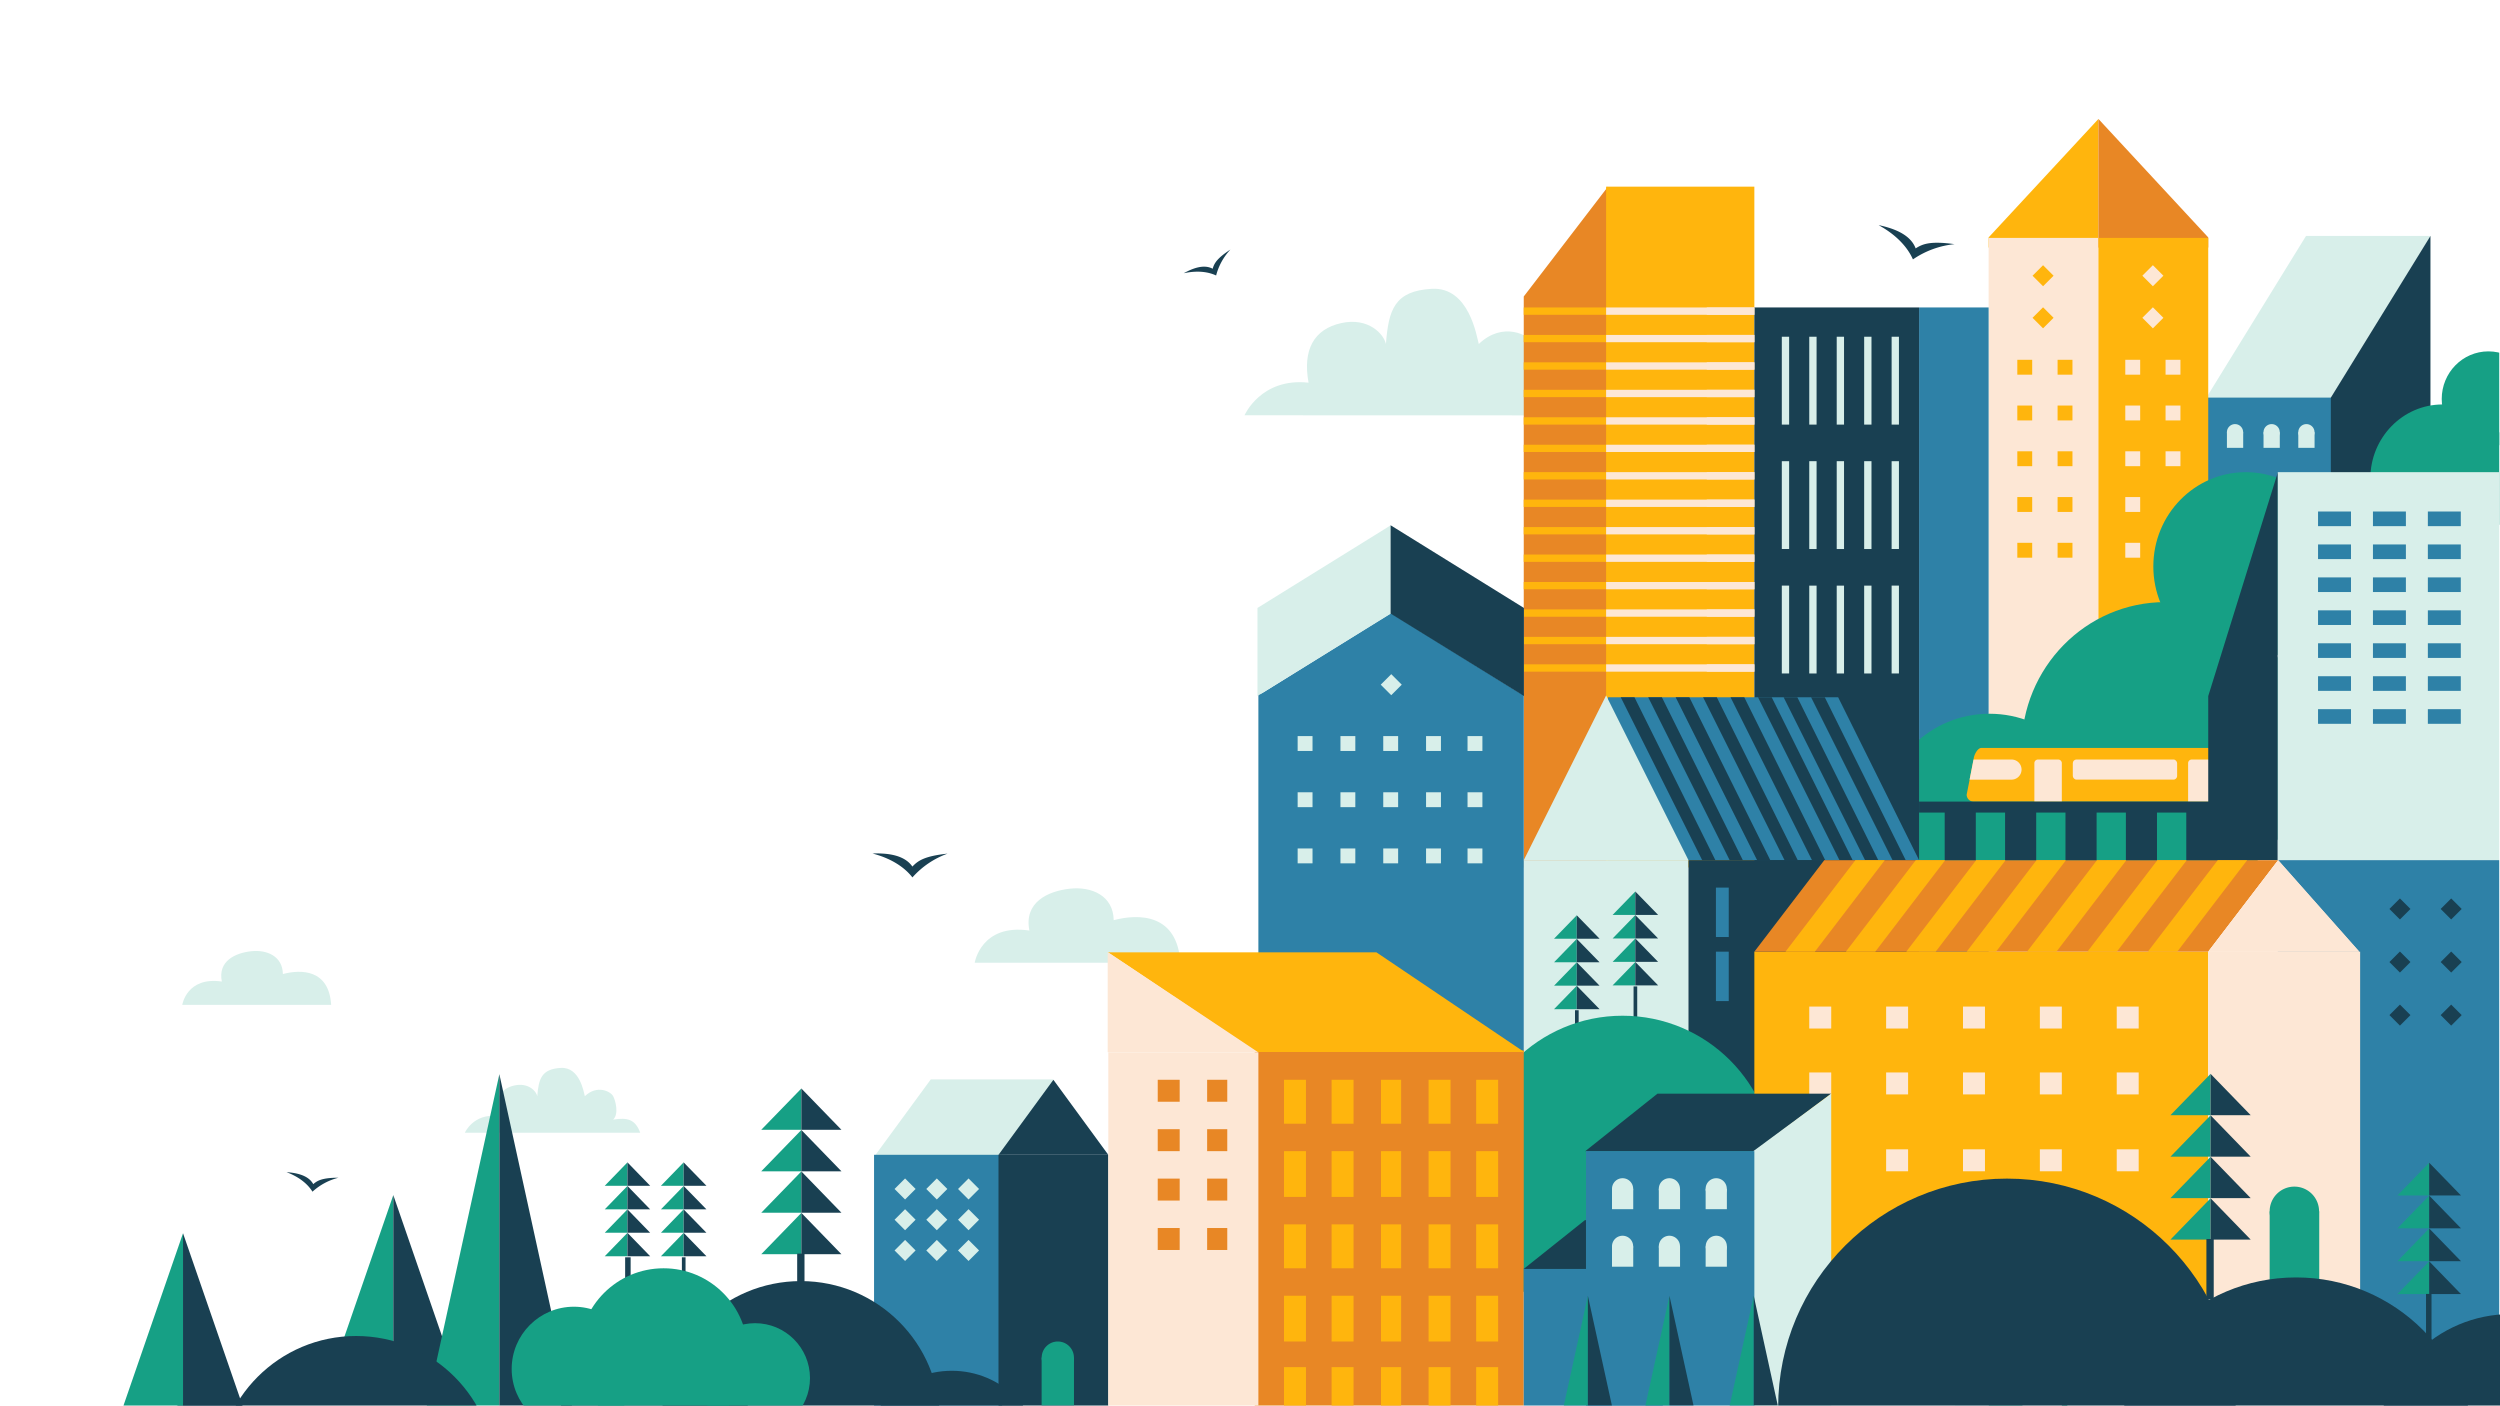 <svg id="Layer_1" data-name="Layer 1" xmlns="http://www.w3.org/2000/svg" xmlns:xlink="http://www.w3.org/1999/xlink" viewBox="0 0 1366 768"><defs><style>.cls-1{fill:none;}.cls-2{fill:#d8efea;}.cls-3{fill:#2e81a7;}.cls-4{fill:#194052;}.cls-5{clip-path:url(#clip-path);}.cls-6{fill:#16a085;}.cls-7{fill:#ffb50d;}.cls-8{fill:#e88725;}.cls-9{fill:#fde7d5;}.cls-10{clip-path:url(#clip-path-2);}.cls-11{clip-path:url(#clip-path-3);}.cls-12{clip-path:url(#clip-path-4);}.cls-13{clip-path:url(#clip-path-5);}.cls-14{clip-path:url(#clip-path-6);}.cls-15{clip-path:url(#clip-path-7);}.cls-16{clip-path:url(#clip-path-8);}</style><clipPath id="clip-path"><rect class="cls-1" x="1277.58" y="174" width="88" height="123"/></clipPath><clipPath id="clip-path-2"><rect class="cls-1" x="973.58" y="183.99" width="64" height="195"/></clipPath><clipPath id="clip-path-3"><rect class="cls-1" x="832.58" y="167.99" width="45" height="202"/></clipPath><clipPath id="clip-path-4"><rect class="cls-1" x="877.58" y="167.99" width="81" height="202"/></clipPath><clipPath id="clip-path-5"><rect class="cls-1" x="31" y="622" width="299" height="146"/></clipPath><clipPath id="clip-path-6"><rect class="cls-1" x="293" y="622" width="299" height="146"/></clipPath><clipPath id="clip-path-7"><rect class="cls-1" x="937" y="622" width="429" height="146"/></clipPath><clipPath id="clip-path-8"><rect class="cls-1" x="270" y="671" width="204" height="97"/></clipPath></defs><title>GS_CO Homepage Illustrations</title><path id="Path_934" data-name="Path 934" class="cls-2" d="M532.58,526.05s3.41-21.5,29.88-17.6c-3.07-15.4,10-21.5,22-22.86s23.86,3.78,24.07,17.19c13.81-3.64,34.78-3.58,36.43,23.27Z"/><path id="Path_931" data-name="Path 931" class="cls-2" d="M680,226.91s9-20.69,35-17.81c-3.32-17.95,2.9-29.27,17.88-32.57s23.33,6.2,24.38,11.44c1.47-18.73,4.62-29,25.06-30.16s24.52,26,25.69,30.16c13.13-12.58,27.58-5,30.19,0s6.24,19,0,25c15.71-2.57,23.69,0,28.86,14Z"/><path id="Path_933" data-name="Path 933" class="cls-2" d="M254,618.91s4.62-10.6,17.91-9.12c-1.7-9.2,1.49-15,9.16-16.69s12,3.18,12.49,5.86c.76-9.59,2.37-14.84,12.84-15.45s12.56,13.34,13.16,15.45c6.73-6.44,14.12-2.57,15.47,0s3.19,9.74,0,12.8c8-1.31,12.13,0,14.78,7.15Z"/><path id="Path_928" data-name="Path 928" class="cls-3" d="M1205.58,216.86h68.12V318h-68.12Z"/><path id="Path_929" data-name="Path 929" class="cls-2" d="M1260,128.93h68.12l-54.43,88.32h-68.12Z"/><path id="Path_930" data-name="Path 930" class="cls-4" d="M1328,128.93v181.6h-54.43V217.25Z"/><g class="cls-5"><g id="Group_1427" data-name="Group 1427"><ellipse id="Ellipse_61" data-name="Ellipse 61" class="cls-6" cx="1334.66" cy="261.49" rx="39.5" ry="40.5"/><ellipse id="Ellipse_62" data-name="Ellipse 62" class="cls-6" cx="1359.66" cy="217.99" rx="25.5" ry="26"/></g></g><path id="Path_924" data-name="Path 924" class="cls-7" d="M1086.58,129.72l60-64.73v70.25h-60Z"/><path id="Path_925" data-name="Path 925" class="cls-8" d="M1206.58,129.72l-60-64.73v70.25h60Z"/><rect id="Rectangle_1510" data-name="Rectangle 1510" class="cls-9" x="1086.58" y="129.99" width="60" height="372"/><rect id="Rectangle_1511" data-name="Rectangle 1511" class="cls-7" x="1146.58" y="129.99" width="60" height="372"/><rect id="Rectangle_1495" data-name="Rectangle 1495" class="cls-3" x="1048.58" y="167.99" width="38" height="372"/><g id="Group_1421" data-name="Group 1421"><ellipse id="Ellipse_60" data-name="Ellipse 60" class="cls-6" cx="1087.08" cy="447.49" rx="58.5" ry="57.5"/><ellipse id="Ellipse_61-2" data-name="Ellipse 61-2" class="cls-6" cx="1183.08" cy="408.99" rx="78.5" ry="80"/><ellipse id="Ellipse_62-2" data-name="Ellipse 62-2" class="cls-6" cx="1227.08" cy="309.49" rx="50.5" ry="51.5"/></g><path id="Path_991" data-name="Path 991" class="cls-7" d="M1082.57,408.68h146.14a3.81,3.81,0,0,1,3.81,3.81h0v21.7a3.81,3.81,0,0,1-3.81,3.8H1078.39a3.8,3.8,0,0,1-3.81-3.8h0l3.81-19.22C1078.39,412.85,1080.47,408.68,1082.57,408.68Z"/><path id="Rectangle_1600" data-name="Rectangle 1600" class="cls-9" d="M1197.58,415h11a2,2,0,0,1,2,2v21h-15V417A2,2,0,0,1,1197.58,415Z"/><path id="Path_922" data-name="Path 922" class="cls-4" d="M1244.58,258.18V470h-38V380.33Z"/><path id="Path_913" data-name="Path 913" class="cls-8" d="M832.58,162l46-60V474h-46Z"/><rect id="Rectangle_1492" data-name="Rectangle 1492" class="cls-7" x="877.58" y="101.99" width="81" height="372"/><rect id="Rectangle_1494" data-name="Rectangle 1494" class="cls-4" x="958.58" y="167.99" width="90" height="372"/><g class="cls-10"><g id="Repeat_Grid_3" data-name="Repeat Grid 3"><rect id="Rectangle_1496" data-name="Rectangle 1496" class="cls-2" x="973.58" y="183.99" width="4" height="48"/><rect id="Rectangle_1496-2" data-name="Rectangle 1496-2" class="cls-2" x="988.58" y="183.99" width="4" height="48"/><rect id="Rectangle_1496-3" data-name="Rectangle 1496-3" class="cls-2" x="1003.58" y="183.99" width="4" height="48"/><rect id="Rectangle_1496-4" data-name="Rectangle 1496-4" class="cls-2" x="1018.58" y="183.99" width="4" height="48"/><rect id="Rectangle_1496-5" data-name="Rectangle 1496-5" class="cls-2" x="1033.58" y="183.99" width="4" height="48"/><rect id="Rectangle_1496-6" data-name="Rectangle 1496-6" class="cls-2" x="973.58" y="251.99" width="4" height="48"/><rect id="Rectangle_1496-7" data-name="Rectangle 1496-7" class="cls-2" x="988.58" y="251.99" width="4" height="48"/><rect id="Rectangle_1496-8" data-name="Rectangle 1496-8" class="cls-2" x="1003.58" y="251.99" width="4" height="48"/><rect id="Rectangle_1496-9" data-name="Rectangle 1496-9" class="cls-2" x="1018.58" y="251.99" width="4" height="48"/><rect id="Rectangle_1496-10" data-name="Rectangle 1496-10" class="cls-2" x="1033.58" y="251.99" width="4" height="48"/><rect id="Rectangle_1496-11" data-name="Rectangle 1496-11" class="cls-2" x="973.58" y="319.99" width="4" height="48"/><rect id="Rectangle_1496-12" data-name="Rectangle 1496-12" class="cls-2" x="988.58" y="319.99" width="4" height="48"/><rect id="Rectangle_1496-13" data-name="Rectangle 1496-13" class="cls-2" x="1003.58" y="319.99" width="4" height="48"/><rect id="Rectangle_1496-14" data-name="Rectangle 1496-14" class="cls-2" x="1018.58" y="319.99" width="4" height="48"/><rect id="Rectangle_1496-15" data-name="Rectangle 1496-15" class="cls-2" x="1033.58" y="319.99" width="4" height="48"/></g></g><path id="Path_912" data-name="Path 912" class="cls-3" d="M878.58,381h125.79l44.22,89h-170Z"/><path id="Path_914" data-name="Path 914" class="cls-4" d="M989.58,381h7.49l44.22,89h-7.21Z"/><path id="Path_915" data-name="Path 915" class="cls-4" d="M974.58,381h7.49l44.22,89h-7.21Z"/><path id="Path_916" data-name="Path 916" class="cls-4" d="M960.58,381h7.49l44.22,89h-7.21Z"/><path id="Path_917" data-name="Path 917" class="cls-4" d="M945.58,381h7.49l44.22,89h-7.21Z"/><path id="Path_918" data-name="Path 918" class="cls-4" d="M930.58,381h7.49l44.22,89h-7.21Z"/><path id="Path_919" data-name="Path 919" class="cls-4" d="M915.58,381h7.49l44.22,89h-7.21Z"/><path id="Path_920" data-name="Path 920" class="cls-4" d="M900.58,381h7.49l44.22,89h-7.21Z"/><path id="Path_921" data-name="Path 921" class="cls-4" d="M885.58,381h7.49l44.22,89h-7.21Z"/><rect id="Rectangle_1487" data-name="Rectangle 1487" class="cls-2" x="832.58" y="469.99" width="90" height="180"/><rect id="Rectangle_1488" data-name="Rectangle 1488" class="cls-4" x="922.58" y="469.99" width="90" height="180"/><rect id="Rectangle_1464" data-name="Rectangle 1464" class="cls-2" x="1244.58" y="257.99" width="121" height="212"/><rect id="Rectangle_1486" data-name="Rectangle 1486" class="cls-3" x="1244.58" y="469.99" width="121" height="272"/><g id="Group_1419" data-name="Group 1419"><g id="Group_1390" data-name="Group 1390"><path id="Path_892" data-name="Path 892" class="cls-6" d="M861.54,538.62v12.79H849.13Z"/><path id="Path_893" data-name="Path 893" class="cls-4" d="M861.54,538.62v12.79H874Z"/></g><g id="Group_1393" data-name="Group 1393"><g id="Group_1390-2" data-name="Group 1390-2"><path id="Path_892-2" data-name="Path 892-2" class="cls-6" d="M861.54,525.79v12.79H849.13Z"/><path id="Path_893-2" data-name="Path 893-2" class="cls-4" d="M861.54,525.79v12.79H874Z"/></g></g><g id="Group_1394" data-name="Group 1394"><g id="Group_1390-3" data-name="Group 1390-3"><path id="Path_892-3" data-name="Path 892-3" class="cls-6" d="M861.54,513v12.79H849.13Z"/><path id="Path_893-3" data-name="Path 893-3" class="cls-4" d="M861.54,513v12.79H874Z"/></g></g><g id="Group_1395" data-name="Group 1395"><g id="Group_1390-4" data-name="Group 1390-4"><path id="Path_892-4" data-name="Path 892-4" class="cls-6" d="M861.54,500.12v12.79H849.13Z"/><path id="Path_893-4" data-name="Path 893-4" class="cls-4" d="M861.54,500.12v12.79H874Z"/></g></g><rect id="Rectangle_1379" data-name="Rectangle 1379" class="cls-4" x="860.58" y="551.99" width="2" height="18"/></g><g id="Group_1420" data-name="Group 1420"><g id="Group_1390-5" data-name="Group 1390-5"><path id="Path_892-5" data-name="Path 892-5" class="cls-6" d="M893.54,525.62v12.79H881.13Z"/><path id="Path_893-5" data-name="Path 893-5" class="cls-4" d="M893.54,525.62v12.79H906Z"/></g><g id="Group_1393-2" data-name="Group 1393-2"><g id="Group_1390-6" data-name="Group 1390-6"><path id="Path_892-6" data-name="Path 892-6" class="cls-6" d="M893.54,512.79v12.79H881.13Z"/><path id="Path_893-6" data-name="Path 893-6" class="cls-4" d="M893.54,512.79v12.79H906Z"/></g></g><g id="Group_1394-2" data-name="Group 1394-2"><g id="Group_1390-7" data-name="Group 1390-7"><path id="Path_892-7" data-name="Path 892-7" class="cls-6" d="M893.54,500v12.79H881.13Z"/><path id="Path_893-7" data-name="Path 893-7" class="cls-4" d="M893.54,500v12.79H906Z"/></g></g><g id="Group_1395-2" data-name="Group 1395-2"><g id="Group_1390-8" data-name="Group 1390-8"><path id="Path_892-8" data-name="Path 892-8" class="cls-6" d="M893.54,487.12v12.79H881.13Z"/><path id="Path_893-8" data-name="Path 893-8" class="cls-4" d="M893.54,487.12v12.79H906Z"/></g></g><rect id="Rectangle_1379-2" data-name="Rectangle 1379-2" class="cls-4" x="892.58" y="538.99" width="2" height="18"/></g><g id="Group_1414" data-name="Group 1414"><ellipse id="Ellipse_60-2" data-name="Ellipse 60-2" class="cls-6" cx="800.08" cy="653.99" rx="61.5" ry="61"/><circle id="Ellipse_61-3" data-name="Ellipse 61-3" class="cls-6" cx="886.58" cy="637.99" r="83"/><circle id="Ellipse_62-3" data-name="Ellipse 62-3" class="cls-6" cx="976.58" cy="661.99" r="54"/></g><rect id="Rectangle_1447" data-name="Rectangle 1447" class="cls-7" x="958.58" y="519.99" width="248" height="211"/><rect id="Rectangle_1449" data-name="Rectangle 1449" class="cls-9" x="1206.58" y="519.99" width="83" height="211"/><path id="Path_903" data-name="Path 903" class="cls-8" d="M996.79,470h248l-38.21,50h-248Z"/><path id="Path_905" data-name="Path 905" class="cls-7" d="M1013.79,470h16.06l-38.21,50H975.58Z"/><path id="Path_906" data-name="Path 906" class="cls-7" d="M1046.79,470h16.06l-38.21,50h-16.06Z"/><path id="Path_907" data-name="Path 907" class="cls-7" d="M1079.79,470h16.06l-38.21,50h-16.06Z"/><path id="Path_908" data-name="Path 908" class="cls-7" d="M1112.79,470h16.06l-38.21,50h-16.06Z"/><g id="Group_1423" data-name="Group 1423"><path id="Path_894" data-name="Path 894" class="cls-6" d="M1253.64,648.37a13.5,13.5,0,1,1-13.5,13.5A13.5,13.5,0,0,1,1253.64,648.37Z"/><rect id="Rectangle_1381" data-name="Rectangle 1381" class="cls-6" x="1240.14" y="661.88" width="27.09" height="39.99"/></g><path id="Path_909" data-name="Path 909" class="cls-7" d="M1145.79,470h16.06l-38.21,50h-16.06Z"/><path id="Path_910" data-name="Path 910" class="cls-7" d="M1178.79,470h16.06l-38.21,50h-16.06Z"/><path id="Path_911" data-name="Path 911" class="cls-7" d="M1211.79,470h16.06l-38.21,50h-16.06Z"/><path id="Path_904" data-name="Path 904" class="cls-9" d="M1244.79,470h0l44.32,50h-82.53Z"/><rect id="Rectangle_1427" data-name="Rectangle 1427" class="cls-3" x="687.58" y="378.99" width="145" height="196"/><g id="Group_1397" data-name="Group 1397"><g id="Group_1390-9" data-name="Group 1390-9"><path id="Path_892-9" data-name="Path 892-9" class="cls-6" d="M214.9,653V747.2H182.37Z"/><path id="Path_893-9" data-name="Path 893-9" class="cls-4" d="M214.9,653V747.2h32.52Z"/></g></g><g id="Group_1391" data-name="Group 1391"><g id="Group_1390-11" data-name="Group 1390-11"><path id="Path_892-11" data-name="Path 892-11" class="cls-6" d="M272.85,586.93v181H233.22Z"/><path id="Path_893-11" data-name="Path 893-11" class="cls-4" d="M272.85,586.93v181h39.63Z"/></g></g><g id="Group_1417" data-name="Group 1417"><g id="Group_1390-12" data-name="Group 1390-12"><path id="Path_892-12" data-name="Path 892-12" class="cls-2" d="M1086.66,683.67V767.9h-18.44Z"/><path id="Path_893-12" data-name="Path 893-12" class="cls-6" d="M1086.66,683.67V767.9h18.45Z"/></g></g><path id="Path_895" data-name="Path 895" class="cls-2" d="M575.45,589.78H508.58L478,631.52h71.68l25.82-32.58Z"/><rect id="Rectangle_1382" data-name="Rectangle 1382" class="cls-3" x="477.58" y="630.99" width="70" height="137"/><g id="Group_1396" data-name="Group 1396"><g id="Group_1390-13" data-name="Group 1390-13"><path id="Path_892-13" data-name="Path 892-13" class="cls-6" d="M437.86,662.73v22.58H415.94Z"/><path id="Path_893-13" data-name="Path 893-13" class="cls-4" d="M437.86,662.73v22.58h21.91Z"/></g><g id="Group_1393-3" data-name="Group 1393-3"><g id="Group_1390-14" data-name="Group 1390-14"><path id="Path_892-14" data-name="Path 892-14" class="cls-6" d="M437.86,640.07v22.58H415.94Z"/><path id="Path_893-14" data-name="Path 893-14" class="cls-4" d="M437.86,640.07v22.58h21.91Z"/></g></g><g id="Group_1394-3" data-name="Group 1394-3"><g id="Group_1390-15" data-name="Group 1390-15"><path id="Path_892-15" data-name="Path 892-15" class="cls-6" d="M437.86,617.41V640H415.94Z"/><path id="Path_893-15" data-name="Path 893-15" class="cls-4" d="M437.86,617.41V640h21.91Z"/></g></g><g id="Group_1395-3" data-name="Group 1395-3"><g id="Group_1390-16" data-name="Group 1390-16"><path id="Path_892-16" data-name="Path 892-16" class="cls-6" d="M437.86,594.75v22.58H415.94Z"/><path id="Path_893-16" data-name="Path 893-16" class="cls-4" d="M437.86,594.75v22.58h21.91Z"/></g></g><rect id="Rectangle_1379-3" data-name="Rectangle 1379-3" class="cls-4" x="435.58" y="684.99" width="4" height="33"/></g><g id="Group_1415" data-name="Group 1415"><g id="Group_1390-17" data-name="Group 1390-17"><path id="Path_892-17" data-name="Path 892-17" class="cls-6" d="M1207.86,654.73v22.58h-21.92Z"/><path id="Path_893-17" data-name="Path 893-17" class="cls-4" d="M1207.86,654.73v22.58h21.91Z"/></g><g id="Group_1393-4" data-name="Group 1393-4"><g id="Group_1390-18" data-name="Group 1390-18"><path id="Path_892-18" data-name="Path 892-18" class="cls-6" d="M1207.86,632.07v22.58h-21.92Z"/><path id="Path_893-18" data-name="Path 893-18" class="cls-4" d="M1207.86,632.07v22.58h21.91Z"/></g></g><g id="Group_1394-4" data-name="Group 1394-4"><g id="Group_1390-19" data-name="Group 1390-19"><path id="Path_892-19" data-name="Path 892-19" class="cls-6" d="M1207.86,609.41V632h-21.92Z"/><path id="Path_893-19" data-name="Path 893-19" class="cls-4" d="M1207.86,609.41V632h21.91Z"/></g></g><g id="Group_1395-4" data-name="Group 1395-4"><g id="Group_1390-20" data-name="Group 1390-20"><path id="Path_892-20" data-name="Path 892-20" class="cls-6" d="M1207.86,586.75v22.58h-21.92Z"/><path id="Path_893-20" data-name="Path 893-20" class="cls-4" d="M1207.86,586.75v22.58h21.91Z"/></g></g><rect id="Rectangle_1379-4" data-name="Rectangle 1379-4" class="cls-4" x="1205.58" y="676.99" width="4" height="33"/></g><g id="Group_1416" data-name="Group 1416"><g id="Group_1390-21" data-name="Group 1390-21"><path id="Path_892-21" data-name="Path 892-21" class="cls-6" d="M1327.31,689.19v17.9h-17.37Z"/><path id="Path_893-21" data-name="Path 893-21" class="cls-4" d="M1327.31,689.19v17.9h17.38Z"/></g><g id="Group_1393-5" data-name="Group 1393-5"><g id="Group_1390-22" data-name="Group 1390-22"><path id="Path_892-22" data-name="Path 892-22" class="cls-6" d="M1327.31,671.23v17.9h-17.37Z"/><path id="Path_893-22" data-name="Path 893-22" class="cls-4" d="M1327.31,671.23v17.9h17.38Z"/></g></g><g id="Group_1394-5" data-name="Group 1394-5"><g id="Group_1390-23" data-name="Group 1390-23"><path id="Path_892-23" data-name="Path 892-23" class="cls-6" d="M1327.31,653.27v17.9h-17.37Z"/><path id="Path_893-23" data-name="Path 893-23" class="cls-4" d="M1327.31,653.27v17.9h17.38Z"/></g></g><g id="Group_1395-5" data-name="Group 1395-5"><g id="Group_1390-24" data-name="Group 1390-24"><path id="Path_892-24" data-name="Path 892-24" class="cls-6" d="M1327.31,635.31v17.9h-17.37Z"/><path id="Path_893-24" data-name="Path 893-24" class="cls-4" d="M1327.31,635.31v17.9h17.38Z"/></g></g><rect id="Rectangle_1379-5" data-name="Rectangle 1379-5" class="cls-4" x="1325.58" y="706.99" width="3" height="26"/></g><g id="Group_1418" data-name="Group 1418"><path id="Path_892-25" data-name="Path 892-25" class="cls-2" d="M1128.32,724.19v17.9h-17.38Z"/><path id="Path_893-25" data-name="Path 893-25" class="cls-6" d="M1128.31,724.19v17.9h17.38Z"/><path id="Path_892-26" data-name="Path 892-26" class="cls-2" d="M1128.32,706.23v17.9h-17.38Z"/><path id="Path_893-26" data-name="Path 893-26" class="cls-6" d="M1128.31,706.23v17.9h17.38Z"/><path id="Path_892-27" data-name="Path 892-27" class="cls-2" d="M1128.32,688.27v17.9h-17.38Z"/><path id="Path_893-27" data-name="Path 893-27" class="cls-6" d="M1128.31,688.27v17.9h17.38Z"/><path id="Path_892-28" data-name="Path 892-28" class="cls-2" d="M1128.32,670.31v17.9h-17.38Z"/><path id="Path_893-28" data-name="Path 893-28" class="cls-6" d="M1128.31,670.31v17.9h17.38Z"/><rect id="Rectangle_1379-6" data-name="Rectangle 1379-6" class="cls-6" x="1126.58" y="741.99" width="3" height="26"/></g><g id="Group_1402" data-name="Group 1402"><g id="Group_1390-25" data-name="Group 1390-25"><path id="Path_892-29" data-name="Path 892-29" class="cls-6" d="M373.54,673.62v12.79H361.13Z"/><path id="Path_893-29" data-name="Path 893-29" class="cls-4" d="M373.54,673.62v12.79H386Z"/></g><g id="Group_1393-6" data-name="Group 1393-6"><g id="Group_1390-26" data-name="Group 1390-26"><path id="Path_892-30" data-name="Path 892-30" class="cls-6" d="M373.54,660.79v12.79H361.13Z"/><path id="Path_893-30" data-name="Path 893-30" class="cls-4" d="M373.54,660.79v12.79H386Z"/></g></g><g id="Group_1394-6" data-name="Group 1394-6"><g id="Group_1390-27" data-name="Group 1390-27"><path id="Path_892-31" data-name="Path 892-31" class="cls-6" d="M373.54,648v12.79H361.13Z"/><path id="Path_893-31" data-name="Path 893-31" class="cls-4" d="M373.54,648v12.79H386Z"/></g></g><g id="Group_1395-6" data-name="Group 1395-6"><g id="Group_1390-28" data-name="Group 1390-28"><path id="Path_892-32" data-name="Path 892-32" class="cls-6" d="M373.54,635.12v12.79H361.13Z"/><path id="Path_893-32" data-name="Path 893-32" class="cls-4" d="M373.54,635.12v12.79H386Z"/></g></g><rect id="Rectangle_1379-7" data-name="Rectangle 1379-7" class="cls-4" x="372.58" y="686.99" width="2" height="18"/></g><g id="Group_1403" data-name="Group 1403"><g id="Group_1390-29" data-name="Group 1390-29"><path id="Path_892-33" data-name="Path 892-33" class="cls-6" d="M342.84,673.62v12.79H330.43Z"/><path id="Path_893-33" data-name="Path 893-33" class="cls-4" d="M342.84,673.62v12.79h12.41Z"/></g><g id="Group_1393-7" data-name="Group 1393-7"><g id="Group_1390-30" data-name="Group 1390-30"><path id="Path_892-34" data-name="Path 892-34" class="cls-6" d="M342.84,660.79v12.79H330.43Z"/><path id="Path_893-34" data-name="Path 893-34" class="cls-4" d="M342.84,660.79v12.79h12.41Z"/></g></g><g id="Group_1394-7" data-name="Group 1394-7"><g id="Group_1390-31" data-name="Group 1390-31"><path id="Path_892-35" data-name="Path 892-35" class="cls-6" d="M342.84,648v12.79H330.43Z"/><path id="Path_893-35" data-name="Path 893-35" class="cls-4" d="M342.84,648v12.79h12.41Z"/></g></g><g id="Group_1395-7" data-name="Group 1395-7"><g id="Group_1390-32" data-name="Group 1390-32"><path id="Path_892-36" data-name="Path 892-36" class="cls-6" d="M342.84,635.12v12.79H330.43Z"/><path id="Path_893-36" data-name="Path 893-36" class="cls-4" d="M342.84,635.12v12.79h12.41Z"/></g></g><rect id="Rectangle_1379-8" data-name="Rectangle 1379-8" class="cls-4" x="341.58" y="686.99" width="3" height="18"/></g><rect id="Rectangle_1380" data-name="Rectangle 1380" class="cls-4" x="545.58" y="630.99" width="60" height="137"/><g id="Group_1398" data-name="Group 1398"><path id="Path_894-2" data-name="Path 894-2" class="cls-6" d="M578,733a8.81,8.81,0,1,1-8.82,8.81h0A8.81,8.81,0,0,1,578,733Z"/><rect id="Rectangle_1381-2" data-name="Rectangle 1381-2" class="cls-6" x="569.14" y="741.77" width="17.68" height="26.1"/></g><path id="Polygon_21" data-name="Polygon 21" class="cls-4" d="M575.58,590l30,41h-60Z"/><rect id="Rectangle_1383" data-name="Rectangle 1383" class="cls-2" x="490.47" y="645.59" width="8.13" height="8.13" transform="translate(-314.53 539.97) rotate(-45)"/><rect id="Rectangle_1388" data-name="Rectangle 1388" class="cls-2" x="490.47" y="662.39" width="8.13" height="8.13" transform="translate(-326.41 544.89) rotate(-45)"/><rect id="Rectangle_1391" data-name="Rectangle 1391" class="cls-2" x="490.47" y="679.18" width="8.13" height="8.13" transform="translate(-338.28 549.81) rotate(-45)"/><rect id="Rectangle_1384" data-name="Rectangle 1384" class="cls-2" x="507.81" y="645.59" width="8.13" height="8.13" transform="translate(-309.45 552.23) rotate(-45)"/><rect id="Rectangle_1387" data-name="Rectangle 1387" class="cls-2" x="507.81" y="662.39" width="8.13" height="8.13" transform="translate(-321.33 557.15) rotate(-45)"/><rect id="Rectangle_1390" data-name="Rectangle 1390" class="cls-2" x="507.81" y="679.18" width="8.13" height="8.13" transform="translate(-333.2 562.07) rotate(-45)"/><rect id="Rectangle_1385" data-name="Rectangle 1385" class="cls-2" x="525.15" y="645.59" width="8.13" height="8.13" transform="translate(-304.37 564.49) rotate(-45)"/><rect id="Rectangle_1386" data-name="Rectangle 1386" class="cls-2" x="525.15" y="662.39" width="8.13" height="8.13" transform="translate(-316.25 569.41) rotate(-45)"/><rect id="Rectangle_1389" data-name="Rectangle 1389" class="cls-2" x="525.15" y="679.18" width="8.13" height="8.13" transform="translate(-328.13 574.33) rotate(-45)"/><rect id="Rectangle_1393" data-name="Rectangle 1393" class="cls-8" x="685.58" y="573.99" width="147" height="194"/><rect id="Rectangle_1392" data-name="Rectangle 1392" class="cls-9" x="605.58" y="574.99" width="82" height="193"/><path id="Path_896" data-name="Path 896" class="cls-7" d="M605.31,520.35H752.06l80.73,54.45H686.49Z"/><path id="Path_897" data-name="Path 897" class="cls-9" d="M605.25,520.2l82.2,54.74h-82.2Z"/><rect id="Rectangle_1394" data-name="Rectangle 1394" class="cls-7" x="701.58" y="589.99" width="12" height="24"/><rect id="Rectangle_1419" data-name="Rectangle 1419" class="cls-8" x="659.58" y="589.99" width="11" height="12"/><rect id="Rectangle_1422" data-name="Rectangle 1422" class="cls-8" x="659.58" y="616.99" width="11" height="12"/><rect id="Rectangle_1424" data-name="Rectangle 1424" class="cls-8" x="659.58" y="643.99" width="11" height="12"/><rect id="Rectangle_1426" data-name="Rectangle 1426" class="cls-8" x="659.58" y="670.99" width="11" height="12"/><rect id="Rectangle_1420" data-name="Rectangle 1420" class="cls-8" x="632.58" y="589.99" width="12" height="12"/><rect id="Rectangle_1450" data-name="Rectangle 1450" class="cls-9" x="988.58" y="549.99" width="12" height="12"/><rect id="Rectangle_1459" data-name="Rectangle 1459" class="cls-9" x="988.58" y="585.99" width="12" height="12"/><rect id="Rectangle_1451" data-name="Rectangle 1451" class="cls-9" x="1030.58" y="549.99" width="12" height="12"/><rect id="Rectangle_1458" data-name="Rectangle 1458" class="cls-9" x="1030.58" y="585.99" width="12" height="12"/><rect id="Rectangle_1460" data-name="Rectangle 1460" class="cls-9" x="1030.58" y="627.99" width="12" height="12"/><rect id="Rectangle_1452" data-name="Rectangle 1452" class="cls-9" x="1072.58" y="549.99" width="12" height="12"/><rect id="Rectangle_1457" data-name="Rectangle 1457" class="cls-9" x="1072.58" y="585.99" width="12" height="12"/><rect id="Rectangle_1461" data-name="Rectangle 1461" class="cls-9" x="1072.58" y="627.99" width="12" height="12"/><rect id="Rectangle_1453" data-name="Rectangle 1453" class="cls-9" x="1114.58" y="549.99" width="12" height="12"/><rect id="Rectangle_1456" data-name="Rectangle 1456" class="cls-9" x="1114.58" y="585.99" width="12" height="12"/><rect id="Rectangle_1462" data-name="Rectangle 1462" class="cls-9" x="1114.58" y="627.99" width="12" height="12"/><rect id="Rectangle_1454" data-name="Rectangle 1454" class="cls-9" x="1156.58" y="549.99" width="12" height="12"/><rect id="Rectangle_1455" data-name="Rectangle 1455" class="cls-9" x="1156.58" y="585.99" width="12" height="12"/><rect id="Rectangle_1463" data-name="Rectangle 1463" class="cls-9" x="1156.58" y="627.99" width="12" height="12"/><rect id="Rectangle_1421" data-name="Rectangle 1421" class="cls-8" x="632.58" y="616.99" width="12" height="12"/><rect id="Rectangle_1423" data-name="Rectangle 1423" class="cls-8" x="632.58" y="643.99" width="12" height="12"/><rect id="Rectangle_1425" data-name="Rectangle 1425" class="cls-8" x="632.58" y="670.99" width="12" height="12"/><rect id="Rectangle_1399" data-name="Rectangle 1399" class="cls-7" x="701.58" y="628.99" width="12" height="25"/><rect id="Rectangle_1404" data-name="Rectangle 1404" class="cls-7" x="701.58" y="668.99" width="12" height="24"/><rect id="Rectangle_1409" data-name="Rectangle 1409" class="cls-7" x="701.58" y="707.99" width="12" height="25"/><rect id="Rectangle_1418" data-name="Rectangle 1418" class="cls-7" x="701.58" y="746.99" width="12" height="21"/><rect id="Rectangle_1395" data-name="Rectangle 1395" class="cls-7" x="727.58" y="589.99" width="12" height="24"/><rect id="Rectangle_1400" data-name="Rectangle 1400" class="cls-7" x="727.58" y="628.99" width="12" height="25"/><rect id="Rectangle_1405" data-name="Rectangle 1405" class="cls-7" x="727.58" y="668.99" width="12" height="24"/><rect id="Rectangle_1410" data-name="Rectangle 1410" class="cls-7" x="727.58" y="707.99" width="12" height="25"/><rect id="Rectangle_1417" data-name="Rectangle 1417" class="cls-7" x="727.58" y="746.99" width="12" height="21"/><rect id="Rectangle_1396" data-name="Rectangle 1396" class="cls-7" x="754.58" y="589.99" width="11" height="24"/><rect id="Rectangle_1465" data-name="Rectangle 1465" class="cls-3" x="1266.58" y="279.49" width="18" height="8"/><rect id="Rectangle_1470" data-name="Rectangle 1470" class="cls-3" x="1266.58" y="297.49" width="18" height="8"/><rect id="Rectangle_1473" data-name="Rectangle 1473" class="cls-3" x="1266.58" y="315.49" width="18" height="8"/><rect id="Rectangle_1476" data-name="Rectangle 1476" class="cls-3" x="1266.58" y="333.49" width="18" height="8"/><rect id="Rectangle_1479" data-name="Rectangle 1479" class="cls-3" x="1266.58" y="351.49" width="18" height="8"/><rect id="Rectangle_1482" data-name="Rectangle 1482" class="cls-3" x="1266.58" y="369.49" width="18" height="8"/><rect id="Rectangle_1485" data-name="Rectangle 1485" class="cls-3" x="1266.58" y="387.49" width="18" height="8"/><rect id="Rectangle_1466" data-name="Rectangle 1466" class="cls-3" x="1296.58" y="279.49" width="18" height="8"/><rect id="Rectangle_1469" data-name="Rectangle 1469" class="cls-3" x="1296.58" y="297.49" width="18" height="8"/><rect id="Rectangle_1472" data-name="Rectangle 1472" class="cls-3" x="1296.58" y="315.49" width="18" height="8"/><rect id="Rectangle_1475" data-name="Rectangle 1475" class="cls-3" x="1296.58" y="333.49" width="18" height="8"/><rect id="Rectangle_1478" data-name="Rectangle 1478" class="cls-3" x="1296.58" y="351.49" width="18" height="8"/><rect id="Rectangle_1481" data-name="Rectangle 1481" class="cls-3" x="1296.58" y="369.49" width="18" height="8"/><rect id="Rectangle_1484" data-name="Rectangle 1484" class="cls-3" x="1296.58" y="387.49" width="18" height="8"/><rect id="Rectangle_1467" data-name="Rectangle 1467" class="cls-3" x="1326.58" y="279.49" width="18" height="8"/><rect id="Rectangle_1468" data-name="Rectangle 1468" class="cls-3" x="1326.58" y="297.49" width="18" height="8"/><rect id="Rectangle_1471" data-name="Rectangle 1471" class="cls-3" x="1326.58" y="315.49" width="18" height="8"/><rect id="Rectangle_1474" data-name="Rectangle 1474" class="cls-3" x="1326.58" y="333.49" width="18" height="8"/><rect id="Rectangle_1477" data-name="Rectangle 1477" class="cls-3" x="1326.58" y="351.49" width="18" height="8"/><rect id="Rectangle_1480" data-name="Rectangle 1480" class="cls-3" x="1326.58" y="369.49" width="18" height="8"/><rect id="Rectangle_1483" data-name="Rectangle 1483" class="cls-3" x="1326.58" y="387.49" width="18" height="8"/><rect id="Rectangle_1401" data-name="Rectangle 1401" class="cls-7" x="754.58" y="628.99" width="11" height="25"/><rect id="Rectangle_1406" data-name="Rectangle 1406" class="cls-7" x="754.58" y="668.99" width="11" height="24"/><rect id="Rectangle_1411" data-name="Rectangle 1411" class="cls-7" x="754.58" y="707.99" width="11" height="25"/><rect id="Rectangle_1416" data-name="Rectangle 1416" class="cls-7" x="754.58" y="746.99" width="11" height="21"/><rect id="Rectangle_1397" data-name="Rectangle 1397" class="cls-7" x="780.58" y="589.99" width="12" height="24"/><rect id="Rectangle_1402" data-name="Rectangle 1402" class="cls-7" x="780.58" y="628.99" width="12" height="25"/><rect id="Rectangle_1407" data-name="Rectangle 1407" class="cls-7" x="780.58" y="668.99" width="12" height="24"/><rect id="Rectangle_1412" data-name="Rectangle 1412" class="cls-7" x="780.58" y="707.99" width="12" height="25"/><rect id="Rectangle_1415" data-name="Rectangle 1415" class="cls-7" x="780.58" y="746.99" width="12" height="21"/><rect id="Rectangle_1398" data-name="Rectangle 1398" class="cls-7" x="806.58" y="589.99" width="12" height="24"/><rect id="Rectangle_1489" data-name="Rectangle 1489" class="cls-3" x="937.58" y="484.99" width="7" height="27"/><g class="cls-11"><g id="Repeat_Grid_1" data-name="Repeat Grid 1"><rect id="Rectangle_1493" data-name="Rectangle 1493" class="cls-7" x="832.58" y="167.99" width="45" height="4"/><rect id="Rectangle_1493-2" data-name="Rectangle 1493-2" class="cls-7" x="832.58" y="182.99" width="45" height="4"/><rect id="Rectangle_1493-3" data-name="Rectangle 1493-3" class="cls-7" x="832.58" y="197.99" width="45" height="4"/><rect id="Rectangle_1493-4" data-name="Rectangle 1493-4" class="cls-7" x="832.58" y="212.99" width="45" height="4"/><rect id="Rectangle_1493-5" data-name="Rectangle 1493-5" class="cls-7" x="832.58" y="227.99" width="45" height="4"/><rect id="Rectangle_1493-6" data-name="Rectangle 1493-6" class="cls-7" x="832.58" y="242.99" width="45" height="4"/><rect id="Rectangle_1493-7" data-name="Rectangle 1493-7" class="cls-7" x="832.58" y="257.99" width="45" height="4"/><rect id="Rectangle_1493-8" data-name="Rectangle 1493-8" class="cls-7" x="832.58" y="272.99" width="45" height="4"/><rect id="Rectangle_1493-9" data-name="Rectangle 1493-9" class="cls-7" x="832.58" y="287.99" width="45" height="4"/><rect id="Rectangle_1493-10" data-name="Rectangle 1493-10" class="cls-7" x="832.58" y="302.99" width="45" height="4"/><rect id="Rectangle_1493-11" data-name="Rectangle 1493-11" class="cls-7" x="832.58" y="317.99" width="45" height="4"/><rect id="Rectangle_1493-12" data-name="Rectangle 1493-12" class="cls-7" x="832.58" y="332.99" width="45" height="4"/><rect id="Rectangle_1493-13" data-name="Rectangle 1493-13" class="cls-7" x="832.58" y="347.99" width="45" height="4"/><rect id="Rectangle_1493-14" data-name="Rectangle 1493-14" class="cls-7" x="832.58" y="362.99" width="45" height="4"/></g></g><g class="cls-12"><g id="Repeat_Grid_2" data-name="Repeat Grid 2"><rect id="Rectangle_1493-15" data-name="Rectangle 1493-15" class="cls-9" x="877.58" y="167.99" width="81" height="4"/><rect id="Rectangle_1493-16" data-name="Rectangle 1493-16" class="cls-9" x="932.58" y="167.99" width="81" height="4"/><rect id="Rectangle_1493-17" data-name="Rectangle 1493-17" class="cls-9" x="877.58" y="182.99" width="81" height="4"/><rect id="Rectangle_1493-18" data-name="Rectangle 1493-18" class="cls-9" x="932.58" y="182.99" width="81" height="4"/><rect id="Rectangle_1493-19" data-name="Rectangle 1493-19" class="cls-9" x="877.58" y="197.99" width="81" height="4"/><rect id="Rectangle_1493-20" data-name="Rectangle 1493-20" class="cls-9" x="932.58" y="197.99" width="81" height="4"/><rect id="Rectangle_1493-21" data-name="Rectangle 1493-21" class="cls-9" x="877.58" y="212.99" width="81" height="4"/><rect id="Rectangle_1493-22" data-name="Rectangle 1493-22" class="cls-9" x="932.58" y="212.99" width="81" height="4"/><rect id="Rectangle_1493-23" data-name="Rectangle 1493-23" class="cls-9" x="877.58" y="227.99" width="81" height="4"/><rect id="Rectangle_1493-24" data-name="Rectangle 1493-24" class="cls-9" x="932.58" y="227.99" width="81" height="4"/><rect id="Rectangle_1493-25" data-name="Rectangle 1493-25" class="cls-9" x="877.58" y="242.99" width="81" height="4"/><rect id="Rectangle_1493-26" data-name="Rectangle 1493-26" class="cls-9" x="932.58" y="242.99" width="81" height="4"/><rect id="Rectangle_1493-27" data-name="Rectangle 1493-27" class="cls-9" x="877.58" y="257.99" width="81" height="4"/><rect id="Rectangle_1493-28" data-name="Rectangle 1493-28" class="cls-9" x="932.58" y="257.99" width="81" height="4"/><rect id="Rectangle_1493-29" data-name="Rectangle 1493-29" class="cls-9" x="877.58" y="272.99" width="81" height="4"/><rect id="Rectangle_1493-30" data-name="Rectangle 1493-30" class="cls-9" x="932.58" y="272.99" width="81" height="4"/><rect id="Rectangle_1493-31" data-name="Rectangle 1493-31" class="cls-9" x="877.58" y="287.99" width="81" height="4"/><rect id="Rectangle_1493-32" data-name="Rectangle 1493-32" class="cls-9" x="932.58" y="287.99" width="81" height="4"/><rect id="Rectangle_1493-33" data-name="Rectangle 1493-33" class="cls-9" x="877.58" y="302.99" width="81" height="4"/><rect id="Rectangle_1493-34" data-name="Rectangle 1493-34" class="cls-9" x="932.58" y="302.99" width="81" height="4"/><rect id="Rectangle_1493-35" data-name="Rectangle 1493-35" class="cls-9" x="877.58" y="317.99" width="81" height="4"/><rect id="Rectangle_1493-36" data-name="Rectangle 1493-36" class="cls-9" x="932.58" y="317.99" width="81" height="4"/><rect id="Rectangle_1493-37" data-name="Rectangle 1493-37" class="cls-9" x="877.58" y="332.99" width="81" height="4"/><rect id="Rectangle_1493-38" data-name="Rectangle 1493-38" class="cls-9" x="932.58" y="332.99" width="81" height="4"/><rect id="Rectangle_1493-39" data-name="Rectangle 1493-39" class="cls-9" x="877.58" y="347.99" width="81" height="4"/><rect id="Rectangle_1493-40" data-name="Rectangle 1493-40" class="cls-9" x="932.58" y="347.99" width="81" height="4"/><rect id="Rectangle_1493-41" data-name="Rectangle 1493-41" class="cls-9" x="877.58" y="362.99" width="81" height="4"/><rect id="Rectangle_1493-42" data-name="Rectangle 1493-42" class="cls-9" x="932.58" y="362.99" width="81" height="4"/></g></g><rect id="Rectangle_1490" data-name="Rectangle 1490" class="cls-3" x="937.58" y="519.99" width="7" height="27"/><rect id="Rectangle_1403" data-name="Rectangle 1403" class="cls-7" x="806.58" y="628.99" width="12" height="25"/><rect id="Rectangle_1408" data-name="Rectangle 1408" class="cls-7" x="806.58" y="668.99" width="12" height="24"/><rect id="Rectangle_1413" data-name="Rectangle 1413" class="cls-7" x="806.58" y="707.99" width="12" height="25"/><rect id="Rectangle_1414" data-name="Rectangle 1414" class="cls-7" x="806.58" y="746.99" width="12" height="21"/><path id="Polygon_22" data-name="Polygon 22" class="cls-3" d="M760.08,335l72.5,45h-145Z"/><path id="Path_898" data-name="Path 898" class="cls-2" d="M759.92,335.27V287l-72.84,45.18v48.11Z"/><path id="Path_899" data-name="Path 899" class="cls-4" d="M759.83,335.27V287l72.84,45.18v48.11Z"/><g id="Group_1399" data-name="Group 1399"><rect id="Rectangle_1428" data-name="Rectangle 1428" class="cls-2" x="756.11" y="370.04" width="8.13" height="8.13" transform="translate(-41.88 647.1) rotate(-45)"/><rect id="Rectangle_1429" data-name="Rectangle 1429" class="cls-2" x="709.03" y="402.2" width="8.13" height="8.13"/><rect id="Rectangle_1438" data-name="Rectangle 1438" class="cls-2" x="709.03" y="432.9" width="8.13" height="8.13"/><rect id="Rectangle_1443" data-name="Rectangle 1443" class="cls-2" x="709.03" y="463.6" width="8.13" height="8.13"/><rect id="Rectangle_1430" data-name="Rectangle 1430" class="cls-2" x="732.42" y="402.2" width="8.13" height="8.13"/><rect id="Rectangle_1437" data-name="Rectangle 1437" class="cls-2" x="732.42" y="432.9" width="8.13" height="8.13"/><rect id="Rectangle_1442" data-name="Rectangle 1442" class="cls-2" x="732.42" y="463.6" width="8.13" height="8.13"/><rect id="Rectangle_1431" data-name="Rectangle 1431" class="cls-2" x="755.81" y="402.2" width="8.13" height="8.13"/><rect id="Rectangle_1436" data-name="Rectangle 1436" class="cls-2" x="755.81" y="432.9" width="8.13" height="8.13"/><rect id="Rectangle_1441" data-name="Rectangle 1441" class="cls-2" x="755.81" y="463.6" width="8.13" height="8.13"/><rect id="Rectangle_1432" data-name="Rectangle 1432" class="cls-2" x="779.2" y="402.2" width="8.13" height="8.13"/><rect id="Rectangle_1435" data-name="Rectangle 1435" class="cls-2" x="779.2" y="432.9" width="8.13" height="8.13"/><rect id="Rectangle_1440" data-name="Rectangle 1440" class="cls-2" x="779.2" y="463.6" width="8.13" height="8.13"/><rect id="Rectangle_1433" data-name="Rectangle 1433" class="cls-2" x="801.86" y="402.2" width="8.13" height="8.13"/><rect id="Rectangle_1434" data-name="Rectangle 1434" class="cls-2" x="801.86" y="432.9" width="8.13" height="8.13"/><rect id="Rectangle_1439" data-name="Rectangle 1439" class="cls-2" x="801.86" y="463.6" width="8.13" height="8.13"/></g><rect id="Rectangle_1445" data-name="Rectangle 1445" class="cls-3" x="832.58" y="692.99" width="76" height="75"/><path id="Path_900" data-name="Path 900" class="cls-4" d="M866,666.68h76l-33.45,26.67h-76Z"/><path id="Path_901" data-name="Path 901" class="cls-4" d="M905.62,597.59h94.87L958.73,629H866.18Z"/><path id="Path_902" data-name="Path 902" class="cls-2" d="M1000.58,768V597.59L958,629V768Z"/><rect id="Rectangle_1446" data-name="Rectangle 1446" class="cls-3" x="866.58" y="628.99" width="92" height="139"/><g id="Group_1404" data-name="Group 1404"><path id="Path_894-3" data-name="Path 894-3" class="cls-2" d="M886.57,643.78a5.78,5.78,0,1,1-5.77,5.78h0A5.77,5.77,0,0,1,886.57,643.78Z"/><rect id="Rectangle_1381-3" data-name="Rectangle 1381-3" class="cls-2" x="880.8" y="649.56" width="11.6" height="11.14"/></g><g id="Group_1424" data-name="Group 1424"><path id="Path_894-4" data-name="Path 894-4" class="cls-2" d="M1221.23,231.73a4.43,4.43,0,1,1-4.44,4.43,4.43,4.43,0,0,1,4.44-4.43Z"/><rect id="Rectangle_1381-4" data-name="Rectangle 1381-4" class="cls-2" x="1216.79" y="236.16" width="8.89" height="8.54"/></g><g id="Group_1425" data-name="Group 1425"><path id="Path_894-5" data-name="Path 894-5" class="cls-2" d="M1241.23,231.73a4.43,4.43,0,1,1-4.44,4.43,4.43,4.43,0,0,1,4.44-4.43Z"/><rect id="Rectangle_1381-5" data-name="Rectangle 1381-5" class="cls-2" x="1236.79" y="236.16" width="8.89" height="8.54"/></g><g id="Group_1426" data-name="Group 1426"><path id="Path_894-6" data-name="Path 894-6" class="cls-2" d="M1260.23,231.73a4.43,4.43,0,1,1-4.44,4.43,4.43,4.43,0,0,1,4.44-4.43Z"/><rect id="Rectangle_1381-6" data-name="Rectangle 1381-6" class="cls-2" x="1255.79" y="236.16" width="8.89" height="8.54"/></g><g id="Group_1407" data-name="Group 1407"><path id="Path_894-7" data-name="Path 894-7" class="cls-2" d="M886.57,675.21A5.78,5.78,0,1,1,880.8,681h0A5.77,5.77,0,0,1,886.57,675.21Z"/><rect id="Rectangle_1381-7" data-name="Rectangle 1381-7" class="cls-2" x="880.8" y="680.99" width="11.6" height="11.14"/></g><g id="Group_1405" data-name="Group 1405"><path id="Path_894-8" data-name="Path 894-8" class="cls-2" d="M912.16,643.78a5.78,5.78,0,1,1-5.78,5.78h0A5.78,5.78,0,0,1,912.16,643.78Z"/><rect id="Rectangle_1381-8" data-name="Rectangle 1381-8" class="cls-2" x="906.38" y="649.56" width="11.6" height="11.14"/></g><g id="Group_1408" data-name="Group 1408"><path id="Path_894-9" data-name="Path 894-9" class="cls-2" d="M912.16,675.21a5.78,5.78,0,1,1-5.78,5.78h0A5.78,5.78,0,0,1,912.16,675.21Z"/><rect id="Rectangle_1381-9" data-name="Rectangle 1381-9" class="cls-2" x="906.38" y="680.99" width="11.6" height="11.14"/></g><g id="Group_1406" data-name="Group 1406"><path id="Path_894-10" data-name="Path 894-10" class="cls-2" d="M937.74,643.78a5.78,5.78,0,1,1-5.78,5.78h0A5.78,5.78,0,0,1,937.74,643.78Z"/><rect id="Rectangle_1381-10" data-name="Rectangle 1381-10" class="cls-2" x="931.96" y="649.56" width="11.6" height="11.14"/></g><g id="Group_1409" data-name="Group 1409"><path id="Path_894-11" data-name="Path 894-11" class="cls-2" d="M937.74,675.21A5.78,5.78,0,1,1,932,681h0A5.78,5.78,0,0,1,937.74,675.21Z"/><rect id="Rectangle_1381-11" data-name="Rectangle 1381-11" class="cls-2" x="931.96" y="680.99" width="11.6" height="11.14"/></g><g id="Group_1410" data-name="Group 1410"><g id="Group_1390-33" data-name="Group 1390-33"><path id="Path_892-37" data-name="Path 892-37" class="cls-6" d="M867.61,708V767.9H854.48Z"/><path id="Path_893-37" data-name="Path 893-37" class="cls-4" d="M867.61,708V767.9h13.12Z"/></g></g><g id="Group_1411" data-name="Group 1411"><g id="Group_1390-34" data-name="Group 1390-34"><path id="Path_892-38" data-name="Path 892-38" class="cls-6" d="M958.24,708V767.9H945.11Z"/><path id="Path_893-38" data-name="Path 893-38" class="cls-4" d="M958.24,708V767.9h13.12Z"/></g></g><g id="Group_1412" data-name="Group 1412"><g id="Group_1390-35" data-name="Group 1390-35"><path id="Path_892-39" data-name="Path 892-39" class="cls-6" d="M912.19,708V767.9H899.07Z"/><path id="Path_893-39" data-name="Path 893-39" class="cls-4" d="M912.19,708V767.9h13.13Z"/></g></g><path id="Polygon_23" data-name="Polygon 23" class="cls-2" d="M877.58,380l45,90h-90Z"/><rect id="Rectangle_1512" data-name="Rectangle 1512" class="cls-7" x="1112.26" y="146.59" width="8.13" height="8.13" transform="translate(220.44 833.49) rotate(-45)"/><rect id="Rectangle_1513" data-name="Rectangle 1513" class="cls-7" x="1112.26" y="169.59" width="8.13" height="8.13" transform="translate(204.17 840.22) rotate(-45)"/><rect id="Rectangle_1516" data-name="Rectangle 1516" class="cls-7" x="1102.26" y="196.59" width="8.13" height="8.13"/><rect id="Rectangle_1527" data-name="Rectangle 1527" class="cls-9" x="1161.26" y="196.59" width="8.13" height="8.13"/><rect id="Rectangle_1519" data-name="Rectangle 1519" class="cls-7" x="1102.26" y="221.59" width="8.13" height="8.13"/><rect id="Rectangle_1528" data-name="Rectangle 1528" class="cls-9" x="1161.26" y="221.59" width="8.13" height="8.13"/><rect id="Rectangle_1521" data-name="Rectangle 1521" class="cls-7" x="1102.26" y="246.59" width="8.13" height="8.13"/><rect id="Rectangle_1531" data-name="Rectangle 1531" class="cls-9" x="1161.26" y="246.59" width="8.13" height="8.13"/><rect id="Rectangle_1523" data-name="Rectangle 1523" class="cls-7" x="1102.26" y="271.59" width="8.13" height="8.13"/><rect id="Rectangle_1532" data-name="Rectangle 1532" class="cls-9" x="1161.26" y="271.59" width="8.13" height="8.13"/><rect id="Rectangle_1524" data-name="Rectangle 1524" class="cls-7" x="1102.26" y="296.59" width="8.13" height="8.13"/><rect id="Rectangle_1535" data-name="Rectangle 1535" class="cls-9" x="1161.26" y="296.59" width="8.13" height="8.13"/><rect id="Rectangle_1517" data-name="Rectangle 1517" class="cls-7" x="1124.26" y="196.59" width="8.13" height="8.13"/><rect id="Rectangle_1526" data-name="Rectangle 1526" class="cls-9" x="1183.26" y="196.59" width="8.13" height="8.13"/><rect id="Rectangle_1518" data-name="Rectangle 1518" class="cls-7" x="1124.26" y="221.59" width="8.13" height="8.13"/><rect id="Rectangle_1529" data-name="Rectangle 1529" class="cls-9" x="1183.26" y="221.59" width="8.13" height="8.13"/><rect id="Rectangle_1520" data-name="Rectangle 1520" class="cls-7" x="1124.26" y="246.59" width="8.13" height="8.13"/><rect id="Rectangle_1530" data-name="Rectangle 1530" class="cls-9" x="1183.26" y="246.59" width="8.13" height="8.13"/><rect id="Rectangle_1522" data-name="Rectangle 1522" class="cls-7" x="1124.26" y="271.59" width="8.13" height="8.13"/><rect id="Rectangle_1525" data-name="Rectangle 1525" class="cls-7" x="1124.26" y="296.59" width="8.13" height="8.13"/><path id="Path_923" data-name="Path 923" class="cls-9" d="M1244.79,470h0l44.32,50h-82.53Z"/><rect id="Rectangle_1515" data-name="Rectangle 1515" class="cls-9" x="1172.26" y="146.59" width="8.13" height="8.13" transform="translate(238.01 875.91) rotate(-45)"/><rect id="Rectangle_1514" data-name="Rectangle 1514" class="cls-9" x="1172.26" y="169.59" width="8.13" height="8.13" transform="translate(221.75 882.65) rotate(-45)"/><rect id="Rectangle_1607" data-name="Rectangle 1607" class="cls-4" x="1307.26" y="492.59" width="8.13" height="8.13" transform="translate(32.89 1072.71) rotate(-45)"/><rect id="Rectangle_1610" data-name="Rectangle 1610" class="cls-4" x="1307.26" y="521.59" width="8.13" height="8.13" transform="translate(12.38 1081.21) rotate(-45)"/><rect id="Rectangle_1612" data-name="Rectangle 1612" class="cls-4" x="1307.26" y="550.59" width="8.13" height="8.13" transform="translate(-8.12 1089.7) rotate(-45)"/><rect id="Rectangle_1608" data-name="Rectangle 1608" class="cls-4" x="1335.26" y="492.59" width="8.13" height="8.13" transform="translate(41.09 1092.51) rotate(-45)"/><rect id="Rectangle_1609" data-name="Rectangle 1609" class="cls-4" x="1335.26" y="521.59" width="8.13" height="8.13" transform="translate(20.59 1101.01) rotate(-45)"/><rect id="Rectangle_1611" data-name="Rectangle 1611" class="cls-4" x="1335.26" y="550.59" width="8.13" height="8.13" transform="translate(0.08 1109.5) rotate(-45)"/><path id="Path_932" data-name="Path 932" class="cls-2" d="M99.58,549.05s2.46-15.56,21.63-12.73c-2.23-11.15,7.21-15.57,15.94-16.56s17.27,2.74,17.42,12.45c10-2.63,25.18-2.59,26.37,16.84Z"/><path id="Path_935" data-name="Path 935" class="cls-4" d="M646.81,149.28h0c4.18-2.28,10.69-5.23,15.79-2.43.83-2.92,2.28-5.66,9.7-10.49a32.57,32.57,0,0,0-7.81,14.17C656.49,146.78,647.6,149.22,646.81,149.28Z"/><path id="Path_938" data-name="Path 938" class="cls-4" d="M476.76,466.34h0c6.83-.2,17.06.28,21.77,7.16,3-3.18,6.59-5.74,19.23-7.08a46.83,46.83,0,0,0-19.21,13C490.77,469.44,477.81,466.77,476.76,466.34Z"/><path id="Path_937" data-name="Path 937" class="cls-4" d="M156.59,640.46h0c4.75.36,11.81,1.43,14.57,6.56,2.29-2,5-3.51,13.85-3.52a32.72,32.72,0,0,0-14.27,7.64C166.07,643.63,157.28,640.84,156.59,640.46Z"/><path id="Path_936" data-name="Path 936" class="cls-4" d="M1026.51,123h0c7,1.52,17.18,4.58,20.2,12.73,3.8-2.47,8.12-4.15,21.23-2.32a48.81,48.81,0,0,0-22.71,8.33C1039.89,129.7,1027.46,123.73,1026.51,123Z"/><path id="Path_992" data-name="Path 992" class="cls-9" d="M1078.32,415h20.76a5.5,5.5,0,0,1,0,11h-22.9Z"/><path id="Rectangle_1598" data-name="Rectangle 1598" class="cls-9" d="M1113.58,415h11a2,2,0,0,1,2,2v21h-15V417A2,2,0,0,1,1113.58,415Z"/><rect id="Rectangle_1599" data-name="Rectangle 1599" class="cls-9" x="1132.58" y="414.99" width="57" height="11" rx="2"/><rect id="Rectangle_1601" data-name="Rectangle 1601" class="cls-4" x="1048.58" y="437.99" width="164" height="6"/><rect id="Rectangle_1602" data-name="Rectangle 1602" class="cls-4" x="1062.58" y="440.99" width="17" height="29"/><rect id="Rectangle_1603" data-name="Rectangle 1603" class="cls-4" x="1095.58" y="440.99" width="17" height="29"/><rect id="Rectangle_1604" data-name="Rectangle 1604" class="cls-4" x="1128.58" y="440.99" width="17" height="29"/><rect id="Rectangle_1605" data-name="Rectangle 1605" class="cls-4" x="1161.58" y="440.99" width="17" height="29"/><rect id="Rectangle_1606" data-name="Rectangle 1606" class="cls-4" x="1194.58" y="440.99" width="17" height="29"/><g class="cls-13"><g id="Group_1422" data-name="Group 1422"><circle id="Ellipse_60-5" data-name="Ellipse 60-5" class="cls-4" cx="114.58" cy="820.99" r="56"/><circle id="Ellipse_61-6" data-name="Ellipse 61-6" class="cls-4" cx="194.58" cy="805.99" r="76"/></g></g><g class="cls-14"><g id="Group_1400" data-name="Group 1400"><circle id="Ellipse_60-4" data-name="Ellipse 60-4" class="cls-4" cx="357.58" cy="790.99" r="56"/><circle id="Ellipse_61-5" data-name="Ellipse 61-5" class="cls-4" cx="437.58" cy="775.99" r="76"/><circle id="Ellipse_62-5" data-name="Ellipse 62-5" class="cls-4" cx="520.08" cy="798.49" r="49.5"/></g></g><g class="cls-15"><circle id="Ellipse_63" data-name="Ellipse 63" class="cls-4" cx="1096.58" cy="768.99" r="125"/><circle id="Ellipse_64" data-name="Ellipse 64" class="cls-4" cx="1254.58" cy="795.99" r="98"/><circle id="Ellipse_65" data-name="Ellipse 65" class="cls-4" cx="1372.08" cy="791.49" r="73.5"/></g><g class="cls-16"><g id="Group_1401" data-name="Group 1401"><circle id="Ellipse_60-3" data-name="Ellipse 60-3" class="cls-6" cx="313.58" cy="747.99" r="34"/><circle id="Ellipse_61-4" data-name="Ellipse 61-4" class="cls-6" cx="362.58" cy="738.99" r="46"/><circle id="Ellipse_62-4" data-name="Ellipse 62-4" class="cls-6" cx="412.58" cy="752.99" r="30"/></g></g><g id="Group_1413" data-name="Group 1413"><g id="Group_1390-10" data-name="Group 1390-10"><path id="Path_892-10" data-name="Path 892-10" class="cls-6" d="M100,673.84V768H67.47Z"/><path id="Path_893-10" data-name="Path 893-10" class="cls-4" d="M100,673.84V768h32.53Z"/></g></g></svg>